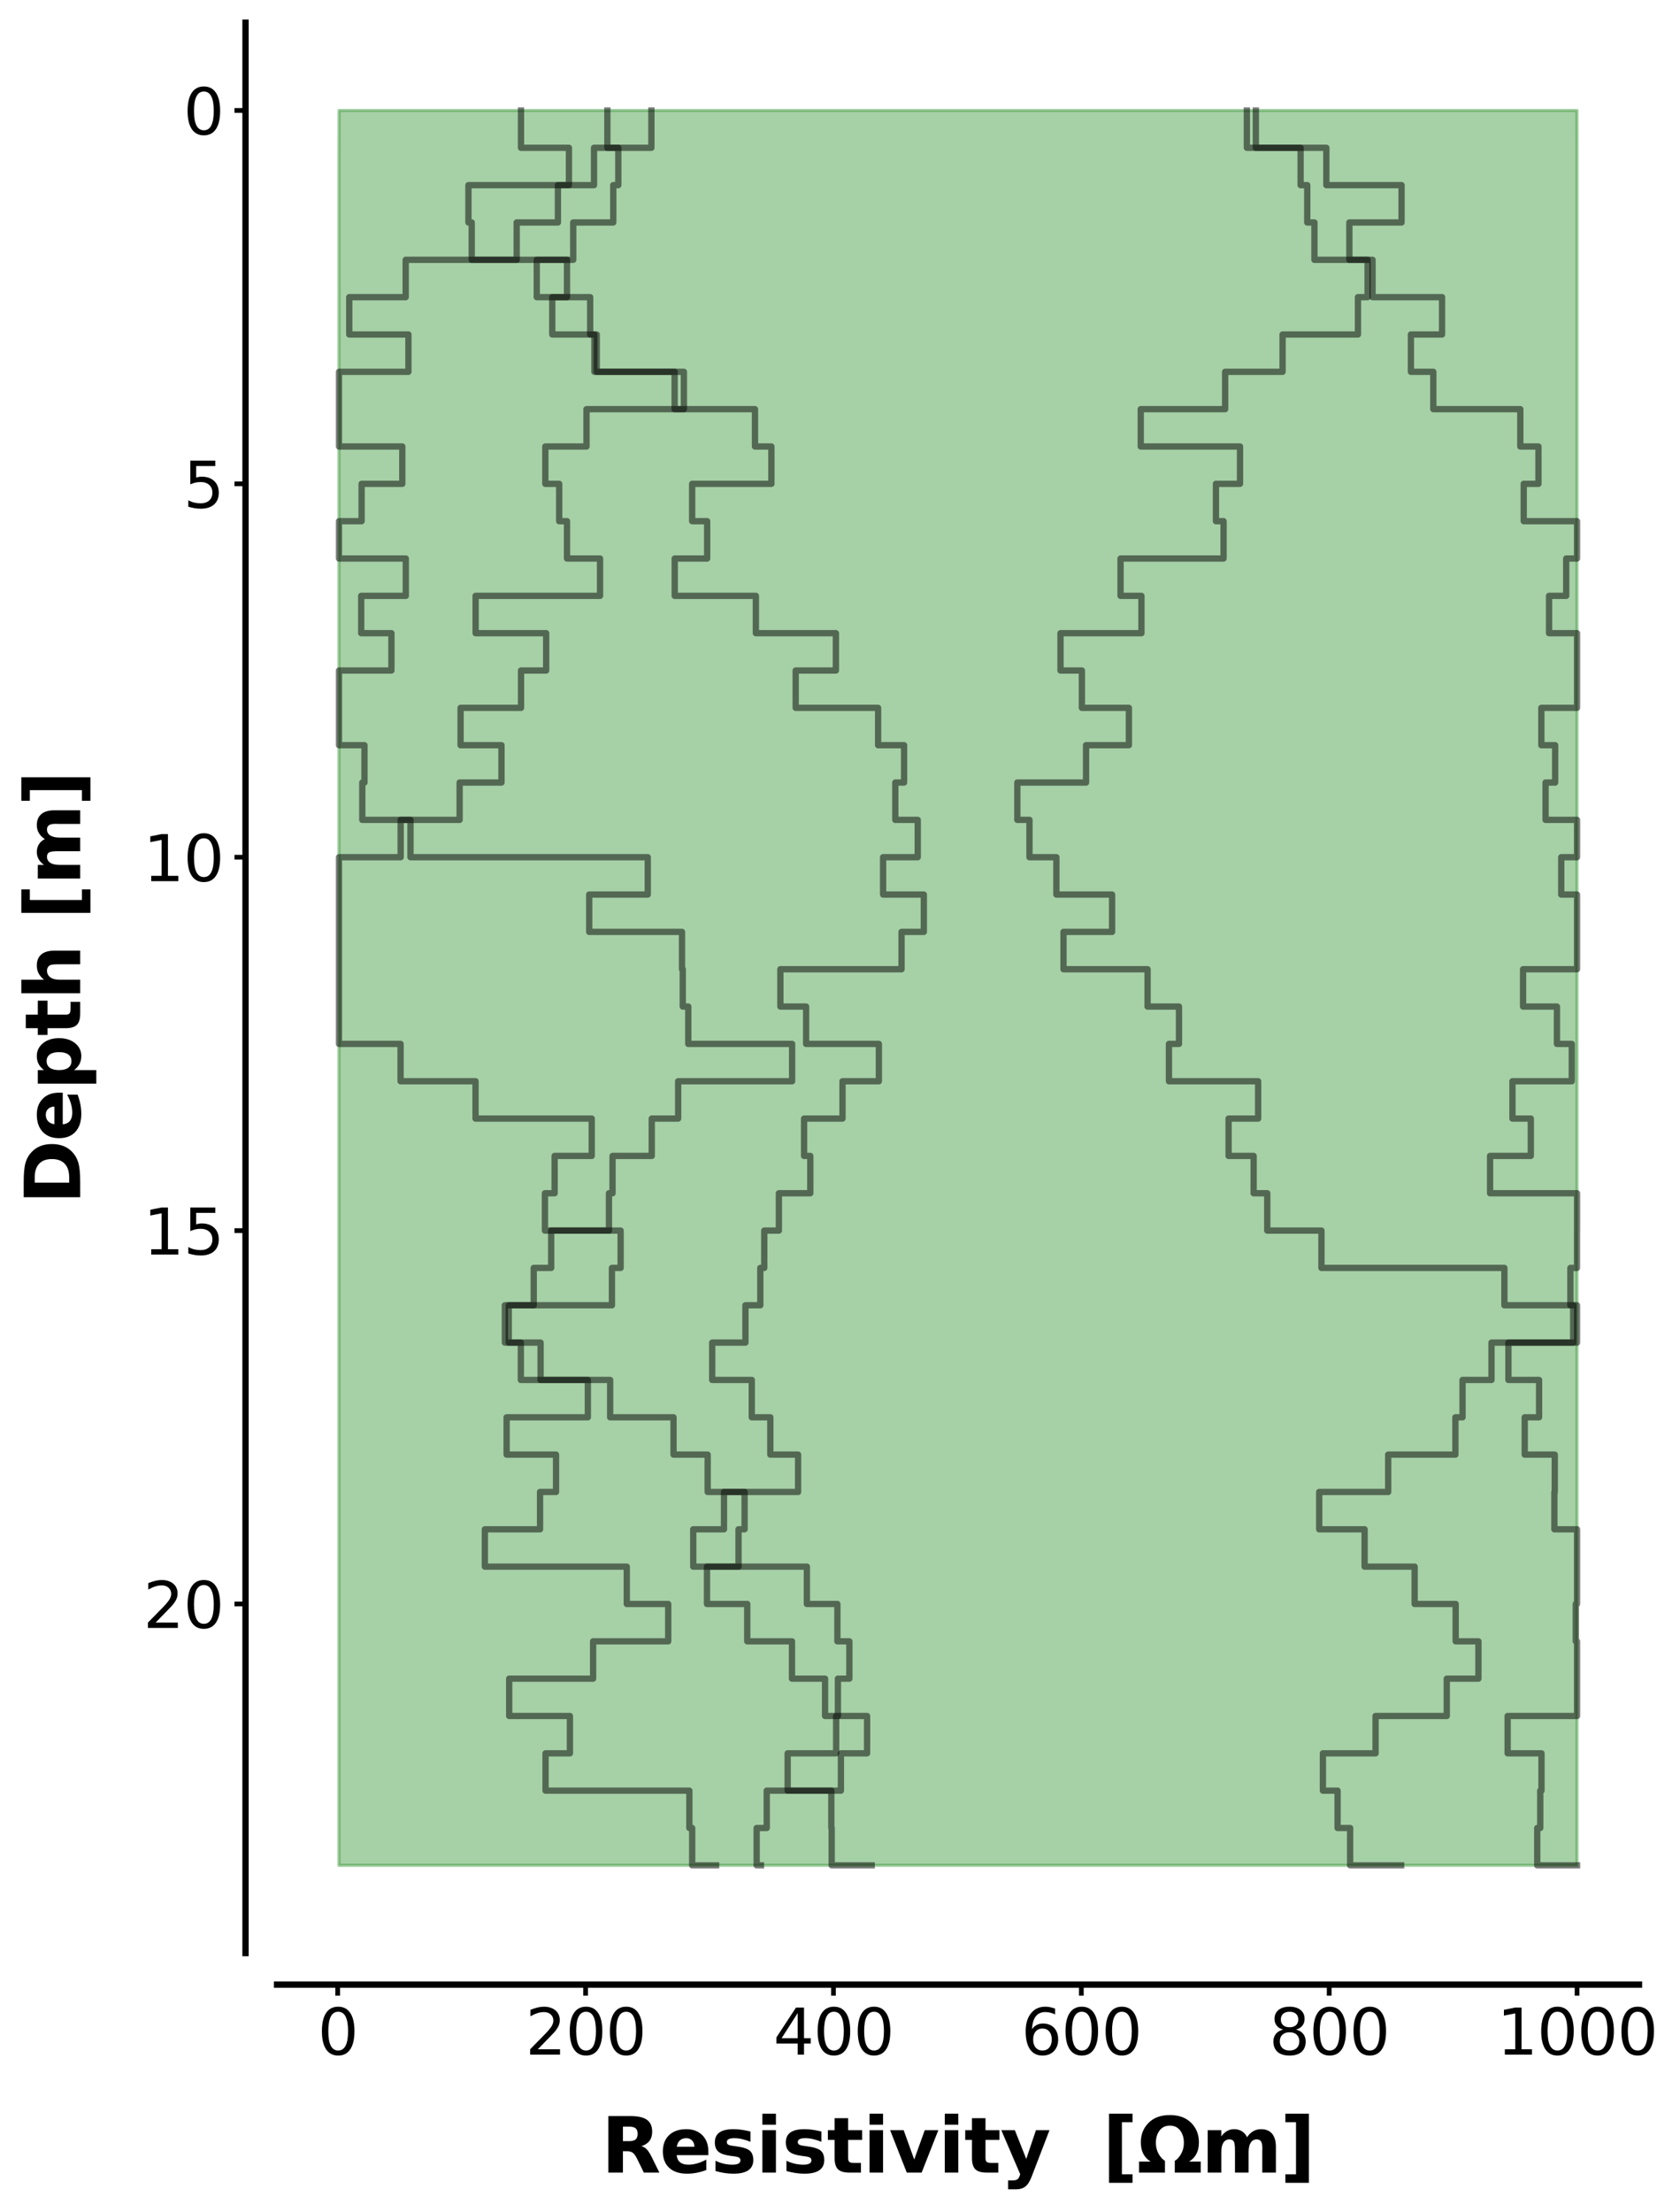 <?xml version="1.0" encoding="utf-8" standalone="no"?>
<!DOCTYPE svg PUBLIC "-//W3C//DTD SVG 1.1//EN"
  "http://www.w3.org/Graphics/SVG/1.1/DTD/svg11.dtd">
<svg xmlns:xlink="http://www.w3.org/1999/xlink" width="532.891pt" height="701.276pt" viewBox="0 0 532.891 701.276" xmlns="http://www.w3.org/2000/svg" version="1.1">
 <defs>
  <style type="text/css">*{stroke-linejoin: round; stroke-linecap: butt}</style>
 </defs>
 <g id="figure_1">
  <g id="patch_1">
   <path d="M 0 701.276 
L 532.891 701.276 
L 532.891 0 
L 0 0 
z
" style="fill: #ffffff"/>
  </g>
  <g id="axes_1">
   <g id="patch_2">
    <path d="M 87.877 619.2 
L 519.878 619.2 
L 519.878 7.2 
L 87.877 7.2 
z
" style="fill: #ffffff"/>
   </g>
   <g id="PolyCollection_1">
    <defs>
     <path id="mddda141b64" d="M 500.219 -666.258 
L 107.545 -666.258 
L 107.514 -654.421 
L 107.514 -642.583 
L 107.514 -630.745 
L 107.514 -618.908 
L 107.514 -607.07 
L 107.514 -595.233 
L 107.514 -583.395 
L 107.514 -571.558 
L 107.514 -559.72 
L 107.514 -547.883 
L 107.514 -536.045 
L 107.514 -524.208 
L 107.514 -512.37 
L 107.514 -500.533 
L 107.514 -488.695 
L 107.514 -476.858 
L 107.514 -465.02 
L 107.514 -453.183 
L 107.514 -441.345 
L 107.514 -429.508 
L 107.514 -417.67 
L 107.514 -405.833 
L 107.514 -393.995 
L 107.514 -382.157 
L 107.514 -370.32 
L 107.514 -358.482 
L 107.514 -346.645 
L 107.514 -334.807 
L 107.514 -322.97 
L 107.514 -311.132 
L 107.514 -299.295 
L 107.514 -287.457 
L 107.514 -275.62 
L 107.514 -263.782 
L 107.514 -251.945 
L 107.514 -240.107 
L 107.514 -228.27 
L 107.514 -216.432 
L 107.514 -204.595 
L 107.514 -192.757 
L 107.514 -180.92 
L 107.514 -169.082 
L 107.514 -157.245 
L 107.514 -145.407 
L 107.514 -133.569 
L 107.514 -121.732 
L 107.514 -109.894 
L 500.241 -109.894 
L 500.241 -109.894 
L 500.241 -121.732 
L 500.241 -133.569 
L 500.241 -145.407 
L 500.241 -157.245 
L 500.241 -169.082 
L 500.241 -180.92 
L 500.241 -192.757 
L 500.241 -204.595 
L 500.241 -216.432 
L 500.241 -228.27 
L 500.241 -240.107 
L 500.241 -251.945 
L 500.241 -263.782 
L 500.241 -275.62 
L 500.241 -287.457 
L 500.241 -299.295 
L 500.241 -311.132 
L 500.241 -322.97 
L 500.241 -334.807 
L 500.241 -346.645 
L 500.241 -358.482 
L 500.241 -370.32 
L 500.241 -382.157 
L 500.241 -393.995 
L 500.241 -405.833 
L 500.241 -417.67 
L 500.241 -429.508 
L 500.241 -441.345 
L 500.241 -453.183 
L 500.241 -465.02 
L 500.241 -476.858 
L 500.241 -488.695 
L 500.241 -500.533 
L 500.241 -512.37 
L 500.241 -524.208 
L 500.241 -536.045 
L 500.241 -547.883 
L 500.241 -559.72 
L 500.241 -571.558 
L 500.241 -583.395 
L 500.241 -595.233 
L 500.241 -607.07 
L 500.241 -618.908 
L 500.241 -630.745 
L 500.241 -642.583 
L 500.241 -654.421 
L 500.219 -666.258 
z
" style="stroke: #228b22; stroke-opacity: 0.4"/>
    </defs>
    <g clip-path="url(#pc72fe35cd8)">
     <use xlink:href="#mddda141b64" x="0" y="701.276" style="fill: #228b22; fill-opacity: 0.4; stroke: #228b22; stroke-opacity: 0.4"/>
    </g>
   </g>
   <g id="matplotlib.axis_1">
    <g id="xtick_1">
     <g id="line2d_1">
      <defs>
       <path id="m0dc65aceb7" d="M 0 0 
L 0 3.5 
" style="stroke: #000000; stroke-width: 1.5"/>
      </defs>
      <g>
       <use xlink:href="#m0dc65aceb7" x="107.121" y="629.2" style="stroke: #000000; stroke-width: 1.5"/>
      </g>
     </g>
     <g id="text_1">
      <!-- 0 -->
      <g transform="translate(100.758 651.397) scale(0.2 -0.2)">
       <defs>
        <path id="DejaVuSans-30" d="M 2034 4250 
Q 1547 4250 1301 3770 
Q 1056 3291 1056 2328 
Q 1056 1369 1301 889 
Q 1547 409 2034 409 
Q 2525 409 2770 889 
Q 3016 1369 3016 2328 
Q 3016 3291 2770 3770 
Q 2525 4250 2034 4250 
z
M 2034 4750 
Q 2819 4750 3233 4129 
Q 3647 3509 3647 2328 
Q 3647 1150 3233 529 
Q 2819 -91 2034 -91 
Q 1250 -91 836 529 
Q 422 1150 422 2328 
Q 422 3509 836 4129 
Q 1250 4750 2034 4750 
z
" transform="scale(0.016)"/>
       </defs>
       <use xlink:href="#DejaVuSans-30"/>
      </g>
     </g>
    </g>
    <g id="xtick_2">
     <g id="line2d_2">
      <g>
       <use xlink:href="#m0dc65aceb7" x="185.745" y="629.2" style="stroke: #000000; stroke-width: 1.5"/>
      </g>
     </g>
     <g id="text_2">
      <!-- 200 -->
      <g transform="translate(166.657 651.397) scale(0.2 -0.2)">
       <defs>
        <path id="DejaVuSans-32" d="M 1228 531 
L 3431 531 
L 3431 0 
L 469 0 
L 469 531 
Q 828 903 1448 1529 
Q 2069 2156 2228 2338 
Q 2531 2678 2651 2914 
Q 2772 3150 2772 3378 
Q 2772 3750 2511 3984 
Q 2250 4219 1831 4219 
Q 1534 4219 1204 4116 
Q 875 4013 500 3803 
L 500 4441 
Q 881 4594 1212 4672 
Q 1544 4750 1819 4750 
Q 2544 4750 2975 4387 
Q 3406 4025 3406 3419 
Q 3406 3131 3298 2873 
Q 3191 2616 2906 2266 
Q 2828 2175 2409 1742 
Q 1991 1309 1228 531 
z
" transform="scale(0.016)"/>
       </defs>
       <use xlink:href="#DejaVuSans-32"/>
       <use xlink:href="#DejaVuSans-30" x="63.623"/>
       <use xlink:href="#DejaVuSans-30" x="127.246"/>
      </g>
     </g>
    </g>
    <g id="xtick_3">
     <g id="line2d_3">
      <g>
       <use xlink:href="#m0dc65aceb7" x="264.369" y="629.2" style="stroke: #000000; stroke-width: 1.5"/>
      </g>
     </g>
     <g id="text_3">
      <!-- 400 -->
      <g transform="translate(245.281 651.397) scale(0.2 -0.2)">
       <defs>
        <path id="DejaVuSans-34" d="M 2419 4116 
L 825 1625 
L 2419 1625 
L 2419 4116 
z
M 2253 4666 
L 3047 4666 
L 3047 1625 
L 3713 1625 
L 3713 1100 
L 3047 1100 
L 3047 0 
L 2419 0 
L 2419 1100 
L 313 1100 
L 313 1709 
L 2253 4666 
z
" transform="scale(0.016)"/>
       </defs>
       <use xlink:href="#DejaVuSans-34"/>
       <use xlink:href="#DejaVuSans-30" x="63.623"/>
       <use xlink:href="#DejaVuSans-30" x="127.246"/>
      </g>
     </g>
    </g>
    <g id="xtick_4">
     <g id="line2d_4">
      <g>
       <use xlink:href="#m0dc65aceb7" x="342.993" y="629.2" style="stroke: #000000; stroke-width: 1.5"/>
      </g>
     </g>
     <g id="text_4">
      <!-- 600 -->
      <g transform="translate(323.905 651.397) scale(0.2 -0.2)">
       <defs>
        <path id="DejaVuSans-36" d="M 2113 2584 
Q 1688 2584 1439 2293 
Q 1191 2003 1191 1497 
Q 1191 994 1439 701 
Q 1688 409 2113 409 
Q 2538 409 2786 701 
Q 3034 994 3034 1497 
Q 3034 2003 2786 2293 
Q 2538 2584 2113 2584 
z
M 3366 4563 
L 3366 3988 
Q 3128 4100 2886 4159 
Q 2644 4219 2406 4219 
Q 1781 4219 1451 3797 
Q 1122 3375 1075 2522 
Q 1259 2794 1537 2939 
Q 1816 3084 2150 3084 
Q 2853 3084 3261 2657 
Q 3669 2231 3669 1497 
Q 3669 778 3244 343 
Q 2819 -91 2113 -91 
Q 1303 -91 875 529 
Q 447 1150 447 2328 
Q 447 3434 972 4092 
Q 1497 4750 2381 4750 
Q 2619 4750 2861 4703 
Q 3103 4656 3366 4563 
z
" transform="scale(0.016)"/>
       </defs>
       <use xlink:href="#DejaVuSans-36"/>
       <use xlink:href="#DejaVuSans-30" x="63.623"/>
       <use xlink:href="#DejaVuSans-30" x="127.246"/>
      </g>
     </g>
    </g>
    <g id="xtick_5">
     <g id="line2d_5">
      <g>
       <use xlink:href="#m0dc65aceb7" x="421.617" y="629.2" style="stroke: #000000; stroke-width: 1.5"/>
      </g>
     </g>
     <g id="text_5">
      <!-- 800 -->
      <g transform="translate(402.53 651.397) scale(0.2 -0.2)">
       <defs>
        <path id="DejaVuSans-38" d="M 2034 2216 
Q 1584 2216 1326 1975 
Q 1069 1734 1069 1313 
Q 1069 891 1326 650 
Q 1584 409 2034 409 
Q 2484 409 2743 651 
Q 3003 894 3003 1313 
Q 3003 1734 2745 1975 
Q 2488 2216 2034 2216 
z
M 1403 2484 
Q 997 2584 770 2862 
Q 544 3141 544 3541 
Q 544 4100 942 4425 
Q 1341 4750 2034 4750 
Q 2731 4750 3128 4425 
Q 3525 4100 3525 3541 
Q 3525 3141 3298 2862 
Q 3072 2584 2669 2484 
Q 3125 2378 3379 2068 
Q 3634 1759 3634 1313 
Q 3634 634 3220 271 
Q 2806 -91 2034 -91 
Q 1263 -91 848 271 
Q 434 634 434 1313 
Q 434 1759 690 2068 
Q 947 2378 1403 2484 
z
M 1172 3481 
Q 1172 3119 1398 2916 
Q 1625 2713 2034 2713 
Q 2441 2713 2670 2916 
Q 2900 3119 2900 3481 
Q 2900 3844 2670 4047 
Q 2441 4250 2034 4250 
Q 1625 4250 1398 4047 
Q 1172 3844 1172 3481 
z
" transform="scale(0.016)"/>
       </defs>
       <use xlink:href="#DejaVuSans-38"/>
       <use xlink:href="#DejaVuSans-30" x="63.623"/>
       <use xlink:href="#DejaVuSans-30" x="127.246"/>
      </g>
     </g>
    </g>
    <g id="xtick_6">
     <g id="line2d_6">
      <g>
       <use xlink:href="#m0dc65aceb7" x="500.241" y="629.2" style="stroke: #000000; stroke-width: 1.5"/>
      </g>
     </g>
     <g id="text_6">
      <!-- 1000 -->
      <g transform="translate(474.791 651.397) scale(0.2 -0.2)">
       <defs>
        <path id="DejaVuSans-31" d="M 794 531 
L 1825 531 
L 1825 4091 
L 703 3866 
L 703 4441 
L 1819 4666 
L 2450 4666 
L 2450 531 
L 3481 531 
L 3481 0 
L 794 0 
L 794 531 
z
" transform="scale(0.016)"/>
       </defs>
       <use xlink:href="#DejaVuSans-31"/>
       <use xlink:href="#DejaVuSans-30" x="63.623"/>
       <use xlink:href="#DejaVuSans-30" x="127.246"/>
       <use xlink:href="#DejaVuSans-30" x="190.869"/>
      </g>
     </g>
    </g>
    <g id="text_7">
     <!-- Resistivity  [$\Omega m$] -->
     <g transform="translate(190.718 688.796) scale(0.24 -0.24)">
      <defs>
       <path id="DejaVuSans-Bold-52" d="M 2297 2597 
Q 2675 2597 2839 2737 
Q 3003 2878 3003 3200 
Q 3003 3519 2839 3656 
Q 2675 3794 2297 3794 
L 1791 3794 
L 1791 2597 
L 2297 2597 
z
M 1791 1766 
L 1791 0 
L 588 0 
L 588 4666 
L 2425 4666 
Q 3347 4666 3776 4356 
Q 4206 4047 4206 3378 
Q 4206 2916 3982 2619 
Q 3759 2322 3309 2181 
Q 3556 2125 3751 1926 
Q 3947 1728 4147 1325 
L 4800 0 
L 3519 0 
L 2950 1159 
Q 2778 1509 2601 1637 
Q 2425 1766 2131 1766 
L 1791 1766 
z
" transform="scale(0.016)"/>
       <path id="DejaVuSans-Bold-65" d="M 4031 1759 
L 4031 1441 
L 1416 1441 
Q 1456 1047 1700 850 
Q 1944 653 2381 653 
Q 2734 653 3104 758 
Q 3475 863 3866 1075 
L 3866 213 
Q 3469 63 3072 -14 
Q 2675 -91 2278 -91 
Q 1328 -91 801 392 
Q 275 875 275 1747 
Q 275 2603 792 3093 
Q 1309 3584 2216 3584 
Q 3041 3584 3536 3087 
Q 4031 2591 4031 1759 
z
M 2881 2131 
Q 2881 2450 2695 2645 
Q 2509 2841 2209 2841 
Q 1884 2841 1681 2658 
Q 1478 2475 1428 2131 
L 2881 2131 
z
" transform="scale(0.016)"/>
       <path id="DejaVuSans-Bold-73" d="M 3272 3391 
L 3272 2541 
Q 2913 2691 2578 2766 
Q 2244 2841 1947 2841 
Q 1628 2841 1473 2761 
Q 1319 2681 1319 2516 
Q 1319 2381 1436 2309 
Q 1553 2238 1856 2203 
L 2053 2175 
Q 2913 2066 3209 1816 
Q 3506 1566 3506 1031 
Q 3506 472 3093 190 
Q 2681 -91 1863 -91 
Q 1516 -91 1145 -36 
Q 775 19 384 128 
L 384 978 
Q 719 816 1070 734 
Q 1422 653 1784 653 
Q 2113 653 2278 743 
Q 2444 834 2444 1013 
Q 2444 1163 2330 1236 
Q 2216 1309 1875 1350 
L 1678 1375 
Q 931 1469 631 1722 
Q 331 1975 331 2491 
Q 331 3047 712 3315 
Q 1094 3584 1881 3584 
Q 2191 3584 2531 3537 
Q 2872 3491 3272 3391 
z
" transform="scale(0.016)"/>
       <path id="DejaVuSans-Bold-69" d="M 538 3500 
L 1656 3500 
L 1656 0 
L 538 0 
L 538 3500 
z
M 538 4863 
L 1656 4863 
L 1656 3950 
L 538 3950 
L 538 4863 
z
" transform="scale(0.016)"/>
       <path id="DejaVuSans-Bold-74" d="M 1759 4494 
L 1759 3500 
L 2913 3500 
L 2913 2700 
L 1759 2700 
L 1759 1216 
Q 1759 972 1856 886 
Q 1953 800 2241 800 
L 2816 800 
L 2816 0 
L 1856 0 
Q 1194 0 917 276 
Q 641 553 641 1216 
L 641 2700 
L 84 2700 
L 84 3500 
L 641 3500 
L 641 4494 
L 1759 4494 
z
" transform="scale(0.016)"/>
       <path id="DejaVuSans-Bold-76" d="M 97 3500 
L 1216 3500 
L 2088 1081 
L 2956 3500 
L 4078 3500 
L 2700 0 
L 1472 0 
L 97 3500 
z
" transform="scale(0.016)"/>
       <path id="DejaVuSans-Bold-79" d="M 78 3500 
L 1197 3500 
L 2138 1125 
L 2938 3500 
L 4056 3500 
L 2584 -331 
Q 2363 -916 2067 -1148 
Q 1772 -1381 1288 -1381 
L 641 -1381 
L 641 -647 
L 991 -647 
Q 1275 -647 1404 -556 
Q 1534 -466 1606 -231 
L 1638 -134 
L 78 3500 
z
" transform="scale(0.016)"/>
       <path id="DejaVuSans-Bold-20" transform="scale(0.016)"/>
       <path id="DejaVuSans-Bold-5b" d="M 550 4863 
L 2491 4863 
L 2491 4159 
L 1613 4159 
L 1613 -141 
L 2491 -141 
L 2491 -844 
L 550 -844 
L 550 4863 
z
" transform="scale(0.016)"/>
       <path id="DejaVuSans-Bold-3a9" d="M 2719 4750 
Q 3841 4750 4480 4106 
Q 5119 3463 5119 2494 
Q 5119 1406 4306 909 
L 5266 909 
L 5266 0 
L 3125 0 
L 3125 975 
Q 3244 1041 3334 1131 
Q 3875 1678 3875 2466 
Q 3875 3066 3572 3472 
Q 3269 3878 2719 3878 
Q 2169 3878 1866 3472 
Q 1563 3066 1563 2466 
Q 1563 1678 2103 1131 
Q 2194 1041 2313 975 
L 2313 0 
L 172 0 
L 172 909 
L 1131 909 
Q 319 1406 319 2494 
Q 319 3463 958 4106 
Q 1597 4750 2719 4750 
z
" transform="scale(0.016)"/>
       <path id="DejaVuSans-Bold-6d" d="M 3781 2919 
Q 3994 3244 4286 3414 
Q 4578 3584 4928 3584 
Q 5531 3584 5847 3212 
Q 6163 2841 6163 2131 
L 6163 0 
L 5038 0 
L 5038 1825 
Q 5041 1866 5042 1909 
Q 5044 1953 5044 2034 
Q 5044 2406 4934 2573 
Q 4825 2741 4581 2741 
Q 4263 2741 4089 2478 
Q 3916 2216 3909 1719 
L 3909 0 
L 2784 0 
L 2784 1825 
Q 2784 2406 2684 2573 
Q 2584 2741 2328 2741 
Q 2006 2741 1831 2477 
Q 1656 2213 1656 1722 
L 1656 0 
L 531 0 
L 531 3500 
L 1656 3500 
L 1656 2988 
Q 1863 3284 2130 3434 
Q 2397 3584 2719 3584 
Q 3081 3584 3359 3409 
Q 3638 3234 3781 2919 
z
" transform="scale(0.016)"/>
       <path id="DejaVuSans-Bold-5d" d="M 2375 -844 
L 434 -844 
L 434 -141 
L 1313 -141 
L 1313 4159 
L 434 4159 
L 434 4863 
L 2375 4863 
L 2375 -844 
z
" transform="scale(0.016)"/>
      </defs>
      <use xlink:href="#DejaVuSans-Bold-52" transform="translate(0 0.016)"/>
      <use xlink:href="#DejaVuSans-Bold-65" transform="translate(77.002 0.016)"/>
      <use xlink:href="#DejaVuSans-Bold-73" transform="translate(144.824 0.016)"/>
      <use xlink:href="#DejaVuSans-Bold-69" transform="translate(204.346 0.016)"/>
      <use xlink:href="#DejaVuSans-Bold-73" transform="translate(238.623 0.016)"/>
      <use xlink:href="#DejaVuSans-Bold-74" transform="translate(298.145 0.016)"/>
      <use xlink:href="#DejaVuSans-Bold-69" transform="translate(345.947 0.016)"/>
      <use xlink:href="#DejaVuSans-Bold-76" transform="translate(380.225 0.016)"/>
      <use xlink:href="#DejaVuSans-Bold-69" transform="translate(445.41 0.016)"/>
      <use xlink:href="#DejaVuSans-Bold-74" transform="translate(479.688 0.016)"/>
      <use xlink:href="#DejaVuSans-Bold-79" transform="translate(527.49 0.016)"/>
      <use xlink:href="#DejaVuSans-Bold-20" transform="translate(592.676 0.016)"/>
      <use xlink:href="#DejaVuSans-Bold-20" transform="translate(627.49 0.016)"/>
      <use xlink:href="#DejaVuSans-Bold-5b" transform="translate(662.305 0.016)"/>
      <use xlink:href="#DejaVuSans-Bold-3a9" transform="translate(708.008 0.016)"/>
      <use xlink:href="#DejaVuSans-Bold-6d" transform="translate(793.018 0.016)"/>
      <use xlink:href="#DejaVuSans-Bold-5d" transform="translate(897.217 0.016)"/>
     </g>
    </g>
   </g>
   <g id="matplotlib.axis_2">
    <g id="ytick_1">
     <g id="line2d_7">
      <defs>
       <path id="m2e825f03b8" d="M 0 0 
L -3.5 0 
" style="stroke: #000000; stroke-width: 1.5"/>
      </defs>
      <g>
       <use xlink:href="#m2e825f03b8" x="77.877" y="35.018" style="stroke: #000000; stroke-width: 1.5"/>
      </g>
     </g>
     <g id="text_8">
      <!-- 0 -->
      <g transform="translate(58.153 42.617) scale(0.2 -0.2)">
       <use xlink:href="#DejaVuSans-30"/>
      </g>
     </g>
    </g>
    <g id="ytick_2">
     <g id="line2d_8">
      <g>
       <use xlink:href="#m2e825f03b8" x="77.877" y="153.393" style="stroke: #000000; stroke-width: 1.5"/>
      </g>
     </g>
     <g id="text_9">
      <!-- 5 -->
      <g transform="translate(58.153 160.992) scale(0.2 -0.2)">
       <defs>
        <path id="DejaVuSans-35" d="M 691 4666 
L 3169 4666 
L 3169 4134 
L 1269 4134 
L 1269 2991 
Q 1406 3038 1543 3061 
Q 1681 3084 1819 3084 
Q 2600 3084 3056 2656 
Q 3513 2228 3513 1497 
Q 3513 744 3044 326 
Q 2575 -91 1722 -91 
Q 1428 -91 1123 -41 
Q 819 9 494 109 
L 494 744 
Q 775 591 1075 516 
Q 1375 441 1709 441 
Q 2250 441 2565 725 
Q 2881 1009 2881 1497 
Q 2881 1984 2565 2268 
Q 2250 2553 1709 2553 
Q 1456 2553 1204 2497 
Q 953 2441 691 2322 
L 691 4666 
z
" transform="scale(0.016)"/>
       </defs>
       <use xlink:href="#DejaVuSans-35"/>
      </g>
     </g>
    </g>
    <g id="ytick_3">
     <g id="line2d_9">
      <g>
       <use xlink:href="#m2e825f03b8" x="77.877" y="271.769" style="stroke: #000000; stroke-width: 1.5"/>
      </g>
     </g>
     <g id="text_10">
      <!-- 10 -->
      <g transform="translate(45.428 279.367) scale(0.2 -0.2)">
       <use xlink:href="#DejaVuSans-31"/>
       <use xlink:href="#DejaVuSans-30" x="63.623"/>
      </g>
     </g>
    </g>
    <g id="ytick_4">
     <g id="line2d_10">
      <g>
       <use xlink:href="#m2e825f03b8" x="77.877" y="390.144" style="stroke: #000000; stroke-width: 1.5"/>
      </g>
     </g>
     <g id="text_11">
      <!-- 15 -->
      <g transform="translate(45.428 397.742) scale(0.2 -0.2)">
       <use xlink:href="#DejaVuSans-31"/>
       <use xlink:href="#DejaVuSans-35" x="63.623"/>
      </g>
     </g>
    </g>
    <g id="ytick_5">
     <g id="line2d_11">
      <g>
       <use xlink:href="#m2e825f03b8" x="77.877" y="508.519" style="stroke: #000000; stroke-width: 1.5"/>
      </g>
     </g>
     <g id="text_12">
      <!-- 20 -->
      <g transform="translate(45.428 516.118) scale(0.2 -0.2)">
       <use xlink:href="#DejaVuSans-32"/>
       <use xlink:href="#DejaVuSans-30" x="63.623"/>
      </g>
     </g>
    </g>
    <g id="text_13">
     <!-- Depth [m] -->
     <g transform="translate(25.436 381.819) rotate(-90) scale(0.24 -0.24)">
      <defs>
       <path id="DejaVuSans-Bold-44" d="M 1791 3756 
L 1791 909 
L 2222 909 
Q 2959 909 3348 1275 
Q 3738 1641 3738 2338 
Q 3738 3031 3350 3393 
Q 2963 3756 2222 3756 
L 1791 3756 
z
M 588 4666 
L 1856 4666 
Q 2919 4666 3439 4514 
Q 3959 4363 4331 4000 
Q 4659 3684 4818 3271 
Q 4978 2859 4978 2338 
Q 4978 1809 4818 1395 
Q 4659 981 4331 666 
Q 3956 303 3431 151 
Q 2906 0 1856 0 
L 588 0 
L 588 4666 
z
" transform="scale(0.016)"/>
       <path id="DejaVuSans-Bold-70" d="M 1656 506 
L 1656 -1331 
L 538 -1331 
L 538 3500 
L 1656 3500 
L 1656 2988 
Q 1888 3294 2169 3439 
Q 2450 3584 2816 3584 
Q 3463 3584 3878 3070 
Q 4294 2556 4294 1747 
Q 4294 938 3878 423 
Q 3463 -91 2816 -91 
Q 2450 -91 2169 54 
Q 1888 200 1656 506 
z
M 2400 2772 
Q 2041 2772 1848 2508 
Q 1656 2244 1656 1747 
Q 1656 1250 1848 986 
Q 2041 722 2400 722 
Q 2759 722 2948 984 
Q 3138 1247 3138 1747 
Q 3138 2247 2948 2509 
Q 2759 2772 2400 2772 
z
" transform="scale(0.016)"/>
       <path id="DejaVuSans-Bold-68" d="M 4056 2131 
L 4056 0 
L 2931 0 
L 2931 347 
L 2931 1625 
Q 2931 2084 2911 2256 
Q 2891 2428 2841 2509 
Q 2775 2619 2662 2680 
Q 2550 2741 2406 2741 
Q 2056 2741 1856 2470 
Q 1656 2200 1656 1722 
L 1656 0 
L 538 0 
L 538 4863 
L 1656 4863 
L 1656 2988 
Q 1909 3294 2193 3439 
Q 2478 3584 2822 3584 
Q 3428 3584 3742 3212 
Q 4056 2841 4056 2131 
z
" transform="scale(0.016)"/>
      </defs>
      <use xlink:href="#DejaVuSans-Bold-44"/>
      <use xlink:href="#DejaVuSans-Bold-65" x="83.008"/>
      <use xlink:href="#DejaVuSans-Bold-70" x="150.83"/>
      <use xlink:href="#DejaVuSans-Bold-74" x="222.412"/>
      <use xlink:href="#DejaVuSans-Bold-68" x="270.215"/>
      <use xlink:href="#DejaVuSans-Bold-20" x="341.406"/>
      <use xlink:href="#DejaVuSans-Bold-5b" x="376.221"/>
      <use xlink:href="#DejaVuSans-Bold-6d" x="421.924"/>
      <use xlink:href="#DejaVuSans-Bold-5d" x="526.123"/>
     </g>
    </g>
   </g>
   <g id="line2d_12">
    <path d="M 395.502 35.018 
L 395.502 46.856 
L 420.713 46.856 
L 420.713 58.693 
L 444.57 58.693 
L 444.57 70.531 
L 428.014 70.531 
L 428.014 82.368 
L 435.373 82.368 
L 435.373 94.206 
L 457.413 94.206 
L 457.413 106.043 
L 447.535 106.043 
L 447.535 117.881 
L 454.64 117.881 
L 454.64 129.718 
L 482.239 129.718 
L 482.239 141.556 
L 487.996 141.556 
L 487.996 153.393 
L 483.318 153.393 
L 483.318 165.231 
L 500.241 165.231 
L 500.241 177.068 
L 496.795 177.068 
L 496.795 188.906 
L 491.355 188.906 
L 491.355 200.744 
L 500.241 200.744 
L 500.241 212.581 
L 500.241 212.581 
L 500.241 224.419 
L 488.906 224.419 
L 488.906 236.256 
L 493.289 236.256 
L 493.289 248.094 
L 490.248 248.094 
L 490.248 259.931 
L 500.241 259.931 
L 500.241 271.769 
L 495.218 271.769 
L 495.218 283.606 
L 500.241 283.606 
L 500.241 295.444 
L 500.241 295.444 
L 500.241 307.281 
L 483.112 307.281 
L 483.112 319.119 
L 493.857 319.119 
L 493.857 330.956 
L 498.563 330.956 
L 498.563 342.794 
L 479.747 342.794 
L 479.747 354.631 
L 485.57 354.631 
L 485.57 366.469 
L 472.648 366.469 
L 472.648 378.306 
L 500.241 378.306 
L 500.241 390.144 
L 500.226 390.144 
L 500.226 401.981 
L 498.12 401.981 
L 498.12 413.819 
L 499 413.819 
L 499 425.656 
L 478.462 425.656 
L 478.462 437.494 
L 488.194 437.494 
L 488.194 449.332 
L 483.635 449.332 
L 483.635 461.169 
L 493.166 461.169 
L 493.166 473.007 
L 493.047 473.007 
L 493.047 484.844 
L 500.241 484.844 
L 500.241 496.682 
L 500.241 496.682 
L 500.241 508.519 
L 499.831 508.519 
L 499.831 520.357 
L 500.241 520.357 
L 500.241 532.194 
L 500.241 532.194 
L 500.241 544.032 
L 478.22 544.032 
L 478.22 555.869 
L 488.955 555.869 
L 488.955 567.707 
L 488.562 567.707 
L 488.562 579.544 
L 487.609 579.544 
L 487.609 591.382 
L 500.241 591.382 
" clip-path="url(#pc72fe35cd8)" style="fill: none; stroke: #000000; stroke-opacity: 0.5; stroke-width: 2; stroke-linecap: square"/>
   </g>
   <g id="line2d_13">
    <path d="M 192.654 35.018 
L 192.654 46.856 
L 196.125 46.856 
L 196.125 58.693 
L 194.524 58.693 
L 194.524 70.531 
L 181.826 70.531 
L 181.826 82.368 
L 170.256 82.368 
L 170.256 94.206 
L 187.197 94.206 
L 187.197 106.043 
L 188.536 106.043 
L 188.536 117.881 
L 213.991 117.881 
L 213.991 129.718 
L 239.478 129.718 
L 239.478 141.556 
L 244.68 141.556 
L 244.68 153.393 
L 219.548 153.393 
L 219.548 165.231 
L 224.311 165.231 
L 224.311 177.068 
L 214.02 177.068 
L 214.02 188.906 
L 239.759 188.906 
L 239.759 200.744 
L 265.144 200.744 
L 265.144 212.581 
L 252.39 212.581 
L 252.39 224.419 
L 278.534 224.419 
L 278.534 236.256 
L 286.769 236.256 
L 286.769 248.094 
L 283.989 248.094 
L 283.989 259.931 
L 291.102 259.931 
L 291.102 271.769 
L 280.117 271.769 
L 280.117 283.606 
L 293.041 283.606 
L 293.041 295.444 
L 285.969 295.444 
L 285.969 307.281 
L 247.533 307.281 
L 247.533 319.119 
L 255.696 319.119 
L 255.696 330.956 
L 278.777 330.956 
L 278.777 342.794 
L 267.24 342.794 
L 267.24 354.631 
L 255.052 354.631 
L 255.052 366.469 
L 257.023 366.469 
L 257.023 378.306 
L 247.058 378.306 
L 247.058 390.144 
L 242.421 390.144 
L 242.421 401.981 
L 241.168 401.981 
L 241.168 413.819 
L 236.451 413.819 
L 236.451 425.656 
L 225.907 425.656 
L 225.907 437.494 
L 238.468 437.494 
L 238.468 449.332 
L 244.342 449.332 
L 244.342 461.169 
L 253.152 461.169 
L 253.152 473.007 
L 229.653 473.007 
L 229.653 484.844 
L 219.892 484.844 
L 219.892 496.682 
L 255.941 496.682 
L 255.941 508.519 
L 265.615 508.519 
L 265.615 520.357 
L 269.418 520.357 
L 269.418 532.194 
L 265.779 532.194 
L 265.779 544.032 
L 265.222 544.032 
L 265.222 555.869 
L 249.842 555.869 
L 249.842 567.707 
L 263.693 567.707 
L 263.693 579.544 
L 263.811 579.544 
L 263.811 591.382 
L 276.498 591.382 
" clip-path="url(#pc72fe35cd8)" style="fill: none; stroke: #000000; stroke-opacity: 0.5; stroke-width: 2; stroke-linecap: square"/>
   </g>
   <g id="line2d_14">
    <path d="M 398.347 35.018 
L 398.347 46.856 
L 412.55 46.856 
L 412.55 58.693 
L 414.657 58.693 
L 414.657 70.531 
L 416.937 70.531 
L 416.937 82.368 
L 433.797 82.368 
L 433.797 94.206 
L 430.741 94.206 
L 430.741 106.043 
L 406.834 106.043 
L 406.834 117.881 
L 388.612 117.881 
L 388.612 129.718 
L 361.843 129.718 
L 361.843 141.556 
L 393.326 141.556 
L 393.326 153.393 
L 385.695 153.393 
L 385.695 165.231 
L 388.111 165.231 
L 388.111 177.068 
L 355.435 177.068 
L 355.435 188.906 
L 362.061 188.906 
L 362.061 200.744 
L 336.391 200.744 
L 336.391 212.581 
L 343.171 212.581 
L 343.171 224.419 
L 358.081 224.419 
L 358.081 236.256 
L 344.493 236.256 
L 344.493 248.094 
L 322.695 248.094 
L 322.695 259.931 
L 326.548 259.931 
L 326.548 271.769 
L 335.081 271.769 
L 335.081 283.606 
L 352.752 283.606 
L 352.752 295.444 
L 337.338 295.444 
L 337.338 307.281 
L 364.008 307.281 
L 364.008 319.119 
L 373.972 319.119 
L 373.972 330.956 
L 370.785 330.956 
L 370.785 342.794 
L 399.075 342.794 
L 399.075 354.631 
L 389.706 354.631 
L 389.706 366.469 
L 397.652 366.469 
L 397.652 378.306 
L 401.97 378.306 
L 401.97 390.144 
L 419.159 390.144 
L 419.159 401.981 
L 477.188 401.981 
L 477.188 413.819 
L 500.241 413.819 
L 500.241 425.656 
L 473.098 425.656 
L 473.098 437.494 
L 463.913 437.494 
L 463.913 449.332 
L 461.652 449.332 
L 461.652 461.169 
L 440.332 461.169 
L 440.332 473.007 
L 418.447 473.007 
L 418.447 484.844 
L 432.848 484.844 
L 432.848 496.682 
L 448.719 496.682 
L 448.719 508.519 
L 461.735 508.519 
L 461.735 520.357 
L 468.953 520.357 
L 468.953 532.194 
L 458.913 532.194 
L 458.913 544.032 
L 436.328 544.032 
L 436.328 555.869 
L 419.619 555.869 
L 419.619 567.707 
L 424.277 567.707 
L 424.277 579.544 
L 428.256 579.544 
L 428.256 591.382 
L 444.431 591.382 
" clip-path="url(#pc72fe35cd8)" style="fill: none; stroke: #000000; stroke-opacity: 0.5; stroke-width: 2; stroke-linecap: square"/>
   </g>
   <g id="line2d_15">
    <path d="M 165.258 35.018 
L 165.258 46.856 
L 180.465 46.856 
L 180.465 58.693 
L 148.586 58.693 
L 148.586 70.531 
L 149.635 70.531 
L 149.635 82.368 
L 179.853 82.368 
L 179.853 94.206 
L 175.174 94.206 
L 175.174 106.043 
L 189.294 106.043 
L 189.294 117.881 
L 216.931 117.881 
L 216.931 129.718 
L 186.04 129.718 
L 186.04 141.556 
L 172.973 141.556 
L 172.973 153.393 
L 177.372 153.393 
L 177.372 165.231 
L 179.852 165.231 
L 179.852 177.068 
L 190.333 177.068 
L 190.333 188.906 
L 150.865 188.906 
L 150.865 200.744 
L 173.242 200.744 
L 173.242 212.581 
L 165.271 212.581 
L 165.271 224.419 
L 146.097 224.419 
L 146.097 236.256 
L 159.07 236.256 
L 159.07 248.094 
L 145.794 248.094 
L 145.794 259.931 
L 127.087 259.931 
L 127.087 271.769 
L 107.514 271.769 
L 107.514 283.606 
L 107.514 283.606 
L 107.514 295.444 
L 107.514 295.444 
L 107.514 307.281 
L 107.514 307.281 
L 107.514 319.119 
L 107.514 319.119 
L 107.514 330.956 
L 127.06 330.956 
L 127.06 342.794 
L 150.835 342.794 
L 150.835 354.631 
L 187.698 354.631 
L 187.698 366.469 
L 175.923 366.469 
L 175.923 378.306 
L 172.852 378.306 
L 172.852 390.144 
L 196.862 390.144 
L 196.862 401.981 
L 194.105 401.981 
L 194.105 413.819 
L 160.137 413.819 
L 160.137 425.656 
L 165.209 425.656 
L 165.209 437.494 
L 193.538 437.494 
L 193.538 449.332 
L 213.636 449.332 
L 213.636 461.169 
L 224.469 461.169 
L 224.469 473.007 
L 236.181 473.007 
L 236.181 484.844 
L 234.258 484.844 
L 234.258 496.682 
L 224.255 496.682 
L 224.255 508.519 
L 237.024 508.519 
L 237.024 520.357 
L 251.214 520.357 
L 251.214 532.194 
L 261.706 532.194 
L 261.706 544.032 
L 275.035 544.032 
L 275.035 555.869 
L 266.732 555.869 
L 266.732 567.707 
L 243.207 567.707 
L 243.207 579.544 
L 240.009 579.544 
L 240.009 591.382 
L 241.366 591.382 
" clip-path="url(#pc72fe35cd8)" style="fill: none; stroke: #000000; stroke-opacity: 0.5; stroke-width: 2; stroke-linecap: square"/>
   </g>
   <g id="line2d_16">
    <path d="M 206.616 35.018 
L 206.616 46.856 
L 188.421 46.856 
L 188.421 58.693 
L 176.972 58.693 
L 176.972 70.531 
L 163.894 70.531 
L 163.894 82.368 
L 128.688 82.368 
L 128.688 94.206 
L 110.785 94.206 
L 110.785 106.043 
L 129.551 106.043 
L 129.551 117.881 
L 107.514 117.881 
L 107.514 129.718 
L 107.514 129.718 
L 107.514 141.556 
L 127.608 141.556 
L 127.608 153.393 
L 114.702 153.393 
L 114.702 165.231 
L 107.514 165.231 
L 107.514 177.068 
L 128.723 177.068 
L 128.723 188.906 
L 114.571 188.906 
L 114.571 200.744 
L 124.16 200.744 
L 124.16 212.581 
L 107.514 212.581 
L 107.514 224.419 
L 107.514 224.419 
L 107.514 236.256 
L 115.608 236.256 
L 115.608 248.094 
L 114.92 248.094 
L 114.92 259.931 
L 130.209 259.931 
L 130.209 271.769 
L 205.471 271.769 
L 205.471 283.606 
L 186.9 283.606 
L 186.9 295.444 
L 216.334 295.444 
L 216.334 307.281 
L 216.572 307.281 
L 216.572 319.119 
L 218.317 319.119 
L 218.317 330.956 
L 251.259 330.956 
L 251.259 342.794 
L 215.109 342.794 
L 215.109 354.631 
L 206.734 354.631 
L 206.734 366.469 
L 194.298 366.469 
L 194.298 378.306 
L 193.161 378.306 
L 193.161 390.144 
L 174.831 390.144 
L 174.831 401.981 
L 169.296 401.981 
L 169.296 413.819 
L 161.376 413.819 
L 161.376 425.656 
L 171.471 425.656 
L 171.471 437.494 
L 186.461 437.494 
L 186.461 449.332 
L 160.7 449.332 
L 160.7 461.169 
L 176.377 461.169 
L 176.377 473.007 
L 171.3 473.007 
L 171.3 484.844 
L 153.797 484.844 
L 153.797 496.682 
L 198.811 496.682 
L 198.811 508.519 
L 211.957 508.519 
L 211.957 520.357 
L 188.132 520.357 
L 188.132 532.194 
L 161.514 532.194 
L 161.514 544.032 
L 180.775 544.032 
L 180.775 555.869 
L 173.046 555.869 
L 173.046 567.707 
L 218.665 567.707 
L 218.665 579.544 
L 219.561 579.544 
L 219.561 591.382 
L 227.137 591.382 
" clip-path="url(#pc72fe35cd8)" style="fill: none; stroke: #000000; stroke-opacity: 0.5; stroke-width: 2; stroke-linecap: square"/>
   </g>
   <g id="patch_3">
    <path d="M 77.877 619.2 
L 77.877 7.2 
" style="fill: none; stroke: #000000; stroke-width: 2; stroke-linejoin: miter; stroke-linecap: square"/>
   </g>
   <g id="patch_4">
    <path d="M 87.877 629.2 
L 519.878 629.2 
" style="fill: none; stroke: #000000; stroke-width: 2; stroke-linejoin: miter; stroke-linecap: square"/>
   </g>
  </g>
 </g>
 <defs>
  <clipPath id="pc72fe35cd8">
   <rect x="87.877" y="7.2" width="432" height="612"/>
  </clipPath>
 </defs>
</svg>

